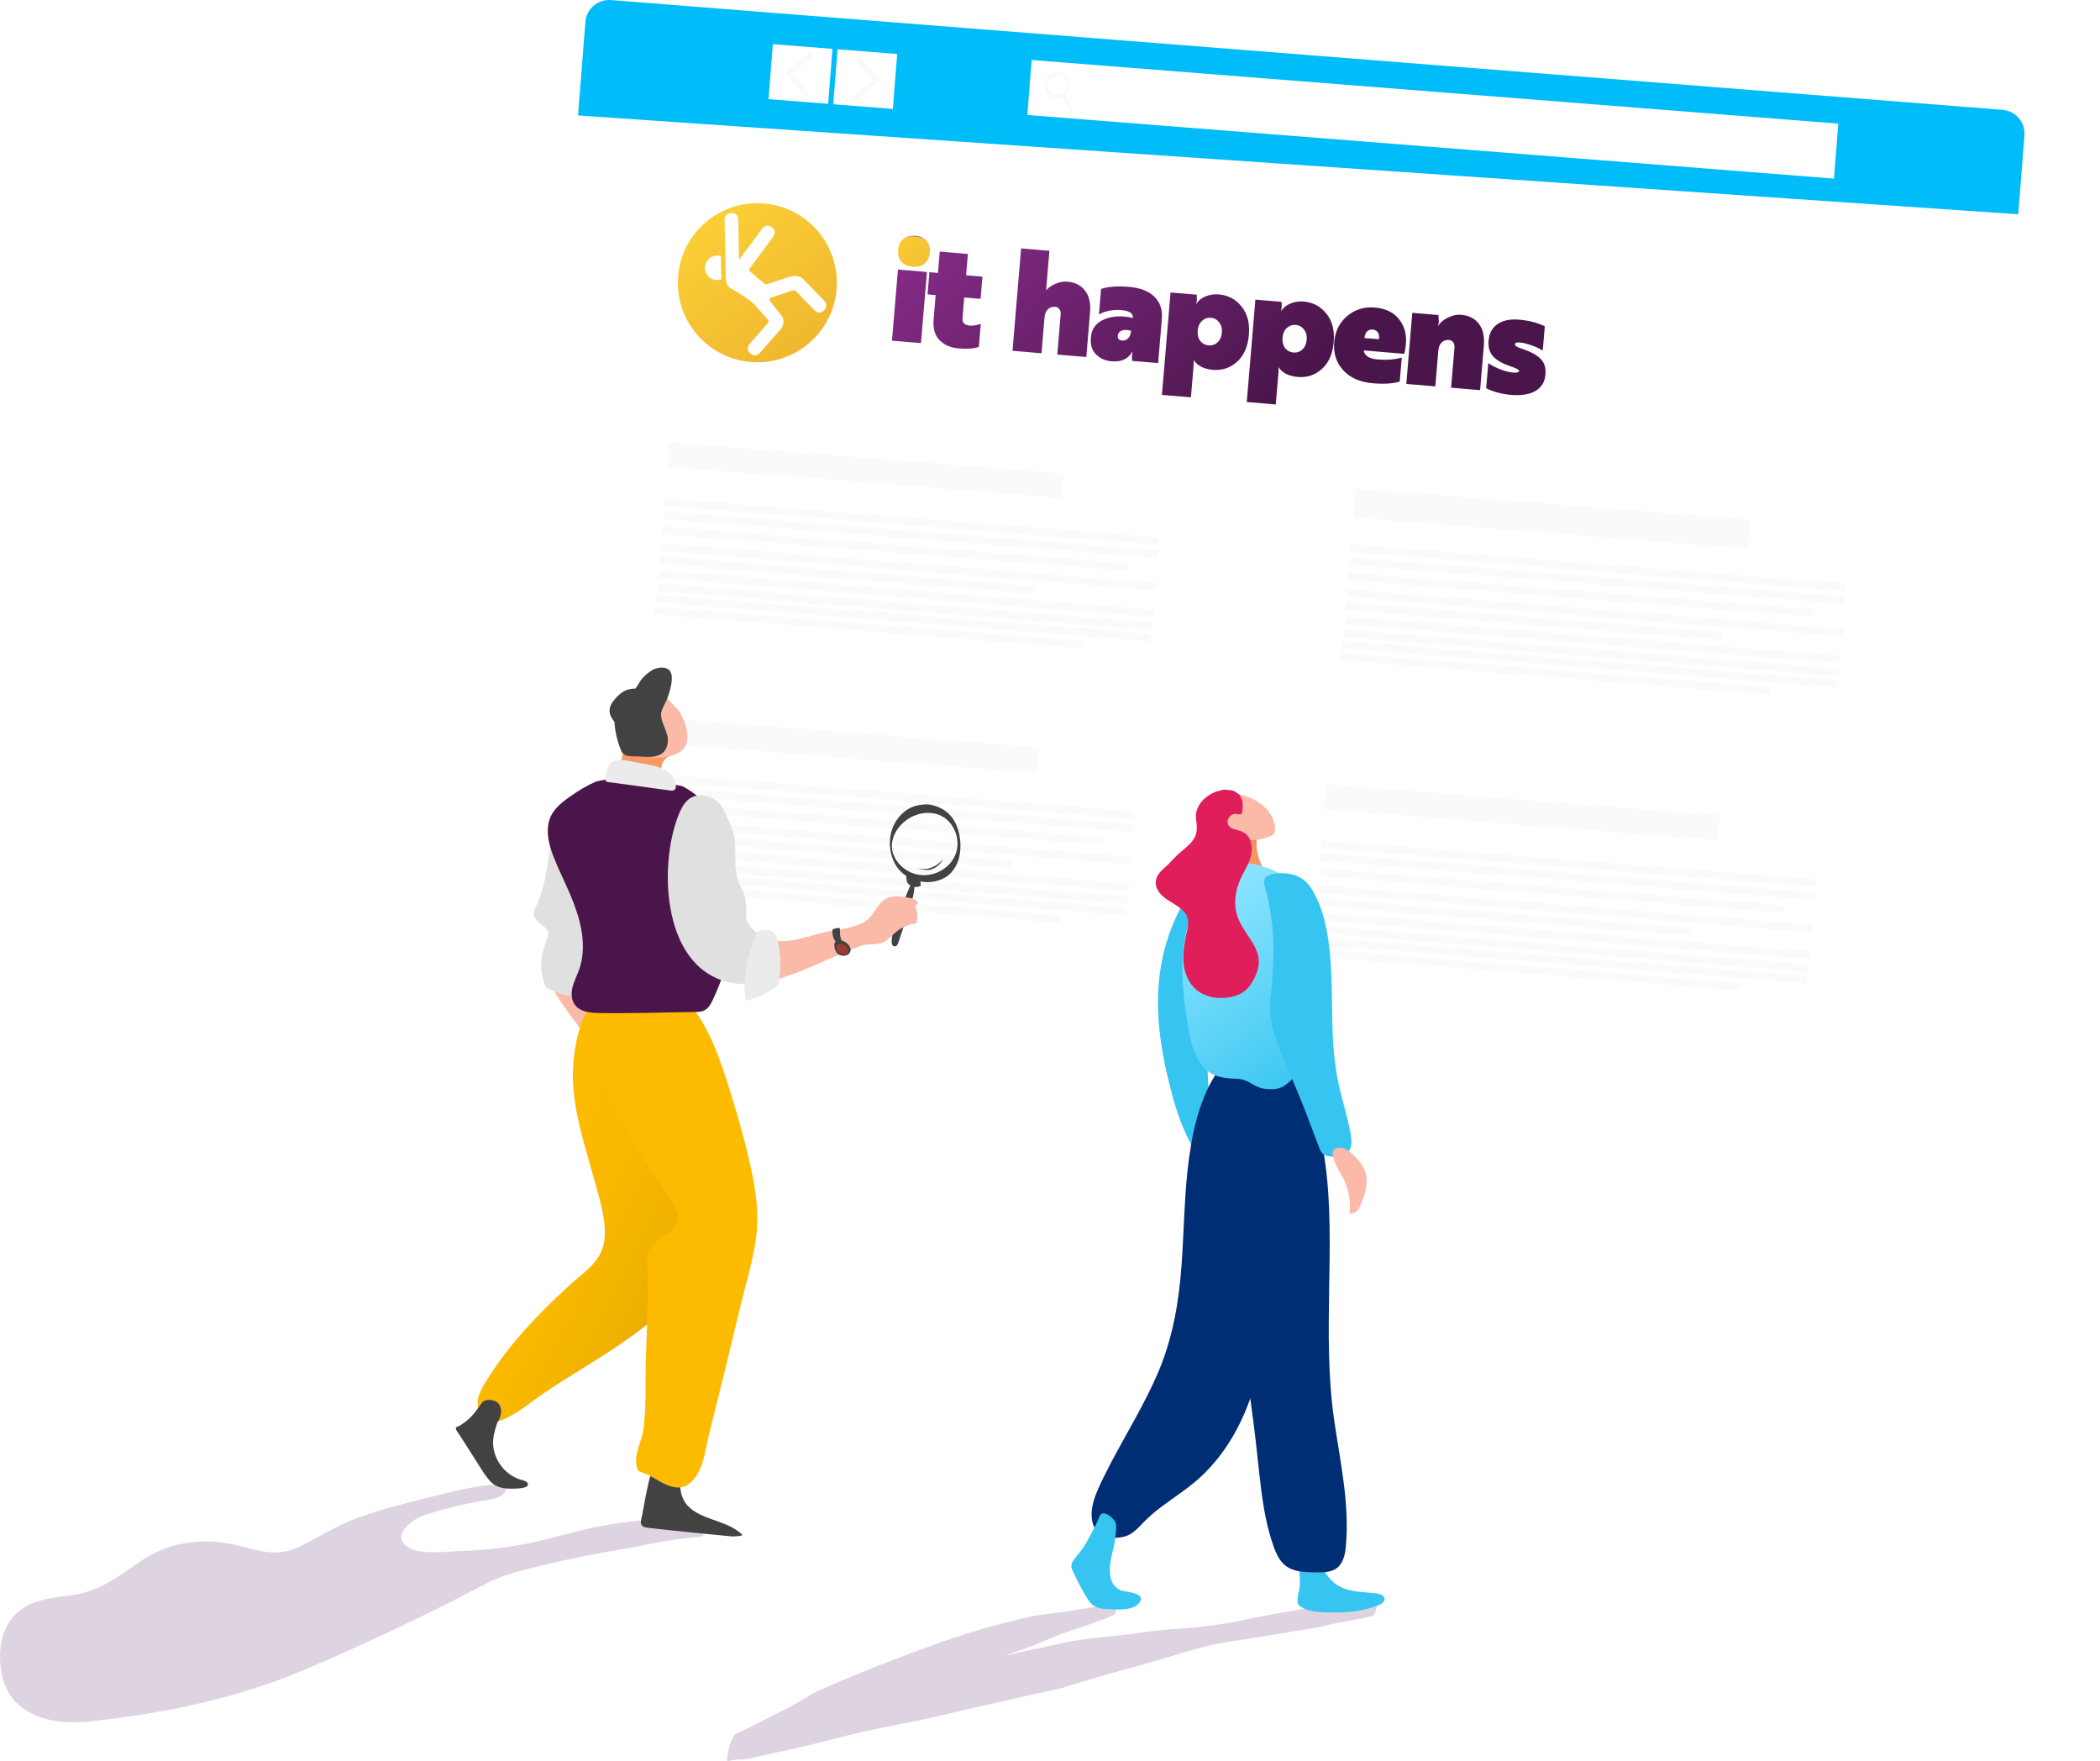 <svg width="774" height="649" viewBox="0 0 774 649" fill="none" xmlns="http://www.w3.org/2000/svg">
<path d="M746.154 49.923L743.863 78.962L213.043 42.538L215.761 8.09C215.944 5.769 217.042 3.615 218.813 2.104C220.584 0.592 222.882 -0.155 225.203 0.027L738.091 40.481C740.412 40.664 742.565 41.762 744.077 43.533C745.589 45.304 746.336 47.602 746.154 49.923Z" fill="#00BCF8"/>
<g filter="url(#filter0_d)">
<path d="M743.863 78.962L716.418 426.911C716.234 429.231 715.136 431.384 713.366 432.896C711.596 434.408 709.298 435.155 706.977 434.973L194.087 394.52C191.766 394.335 189.614 393.237 188.103 391.466C186.591 389.696 185.845 387.397 186.027 385.077L213.043 42.546L743.863 78.962Z" fill="white"/>
</g>
<path d="M306.83 18.007L284.858 16.274L283.26 36.535L305.232 38.268L306.83 18.007Z" fill="white"/>
<path d="M677.541 45.561L380.239 22.11L378.641 42.371L675.943 65.821L677.541 45.561Z" fill="white"/>
<path d="M297.072 35.788L289.421 26.827L298.382 19.176L299.694 20.712L292.269 27.05L298.608 34.476L297.072 35.788Z" fill="#FAFAFA"/>
<path d="M307.107 38.413L329.079 40.146L330.677 19.885L308.706 18.152L307.107 38.413Z" fill="white"/>
<path d="M315.554 37.246L324.515 29.595L316.864 20.634L315.328 21.946L321.667 29.369L314.244 35.71L315.554 37.246Z" fill="#FAFAFA"/>
<path d="M395.807 40.503L392.72 35.171C393.691 34.411 394.338 33.31 394.53 32.092C394.722 30.874 394.444 29.628 393.753 28.606C393.062 27.584 392.009 26.863 390.807 26.587C389.605 26.312 388.343 26.503 387.275 27.121C386.208 27.74 385.416 28.74 385.058 29.921C384.699 31.101 384.802 32.373 385.346 33.48C385.889 34.588 386.832 35.448 387.985 35.887C389.137 36.326 390.413 36.311 391.556 35.846L394.642 41.178L395.807 40.503ZM386.256 31.093C386.312 30.405 386.57 29.748 386.999 29.207C387.427 28.666 388.007 28.263 388.664 28.051C389.321 27.839 390.026 27.826 390.691 28.014C391.355 28.203 391.949 28.584 392.396 29.11C392.844 29.635 393.126 30.282 393.207 30.968C393.287 31.654 393.163 32.348 392.849 32.963C392.535 33.578 392.046 34.086 391.443 34.423C390.84 34.761 390.151 34.911 389.463 34.857C388.539 34.783 387.682 34.345 387.08 33.639C386.479 32.933 386.182 32.017 386.256 31.093Z" fill="#FAFAFA"/>
<path d="M391.917 174.462L246.598 163L245.888 171.992L391.208 183.454L391.917 174.462Z" fill="#FAFAFA"/>
<path d="M427.197 198.023L244.97 183.649L244.752 186.406L426.979 200.78L427.197 198.023Z" fill="#FAFAFA"/>
<path d="M426.822 202.806L244.595 188.433L244.377 191.189L426.604 205.563L426.822 202.806Z" fill="#FAFAFA"/>
<path d="M415.665 207.593L244.203 194.069L243.986 196.826L415.448 210.35L415.665 207.593Z" fill="#FAFAFA"/>
<path d="M426.321 214.79L243.528 200.166L243.307 202.932L426.1 217.555L426.321 214.79Z" fill="#FAFAFA"/>
<path d="M381.717 216.045L243.146 204.959L242.925 207.725L381.496 218.81L381.717 216.045Z" fill="#FAFAFA"/>
<path d="M425.311 224.64L243.084 210.266L242.867 213.023L425.093 227.396L425.311 224.64Z" fill="#FAFAFA"/>
<path d="M424.933 229.423L242.706 215.049L242.489 217.806L424.715 232.18L424.933 229.423Z" fill="#FAFAFA"/>
<path d="M424.176 233.607L241.949 219.233L241.732 221.99L423.959 236.364L424.176 233.607Z" fill="#FAFAFA"/>
<path d="M399.589 236.235L241.222 223.565L241 226.331L399.368 239L399.589 236.235Z" fill="#FAFAFA"/>
<path d="M644.917 191.462L499.598 180L498.751 190.732L644.071 202.194L644.917 191.462Z" fill="#FAFAFA"/>
<path d="M680.197 215.023L497.97 200.649L497.752 203.406L679.979 217.78L680.197 215.023Z" fill="#FAFAFA"/>
<path d="M679.822 219.806L497.595 205.433L497.377 208.189L679.604 222.563L679.822 219.806Z" fill="#FAFAFA"/>
<path d="M668.665 224.593L497.203 211.069L496.986 213.826L668.448 227.35L668.665 224.593Z" fill="#FAFAFA"/>
<path d="M679.321 231.79L496.528 217.166L496.307 219.932L679.1 234.555L679.321 231.79Z" fill="#FAFAFA"/>
<path d="M634.717 233.045L496.146 221.959L495.925 224.725L634.496 235.81L634.717 233.045Z" fill="#FAFAFA"/>
<path d="M678.311 241.64L496.084 227.266L495.867 230.023L678.093 244.396L678.311 241.64Z" fill="#FAFAFA"/>
<path d="M677.933 246.423L495.706 232.049L495.489 234.806L677.715 249.18L677.933 246.423Z" fill="#FAFAFA"/>
<path d="M677.176 250.607L494.949 236.233L494.732 238.99L676.959 253.364L677.176 250.607Z" fill="#FAFAFA"/>
<path d="M652.589 253.235L494.222 240.565L494 243.331L652.368 256L652.589 253.235Z" fill="#FAFAFA"/>
<path d="M382.917 275.462L237.598 264L236.854 273.426L382.174 284.888L382.917 275.462Z" fill="#FAFAFA"/>
<path d="M418.197 299.023L235.97 284.649L235.752 287.406L417.979 301.78L418.197 299.023Z" fill="#FAFAFA"/>
<path d="M417.822 303.806L235.595 289.433L235.377 292.189L417.604 306.563L417.822 303.806Z" fill="#FAFAFA"/>
<path d="M406.665 308.593L235.203 295.069L234.986 297.826L406.448 311.35L406.665 308.593Z" fill="#FAFAFA"/>
<path d="M417.321 315.79L234.528 301.166L234.307 303.932L417.1 318.555L417.321 315.79Z" fill="#FAFAFA"/>
<path d="M372.717 317.045L234.146 305.959L233.925 308.725L372.496 319.81L372.717 317.045Z" fill="#FAFAFA"/>
<path d="M416.311 325.64L234.084 311.266L233.867 314.023L416.093 328.396L416.311 325.64Z" fill="#FAFAFA"/>
<path d="M415.933 330.423L233.706 316.049L233.489 318.806L415.715 333.18L415.933 330.423Z" fill="#FAFAFA"/>
<path d="M415.176 334.607L232.949 320.233L232.732 322.99L414.959 337.364L415.176 334.607Z" fill="#FAFAFA"/>
<path d="M390.589 337.235L232.222 324.565L232 327.331L390.368 340L390.589 337.235Z" fill="#FAFAFA"/>
<path d="M633.917 300.462L488.598 289L487.871 298.208L633.191 309.671L633.917 300.462Z" fill="#FAFAFA"/>
<path d="M669.197 324.023L486.97 309.649L486.752 312.406L668.979 326.78L669.197 324.023Z" fill="#FAFAFA"/>
<path d="M668.822 328.806L486.595 314.433L486.377 317.189L668.604 331.563L668.822 328.806Z" fill="#FAFAFA"/>
<path d="M657.665 333.593L486.203 320.069L485.986 322.826L657.448 336.35L657.665 333.593Z" fill="#FAFAFA"/>
<path d="M668.321 340.79L485.528 326.166L485.307 328.932L668.1 343.555L668.321 340.79Z" fill="#FAFAFA"/>
<path d="M623.717 342.045L485.146 330.959L484.925 333.725L623.496 344.81L623.717 342.045Z" fill="#FAFAFA"/>
<path d="M667.311 350.64L485.084 336.266L484.867 339.023L667.093 353.396L667.311 350.64Z" fill="#FAFAFA"/>
<path d="M666.933 355.423L484.706 341.049L484.489 343.806L666.715 358.18L666.933 355.423Z" fill="#FAFAFA"/>
<path d="M666.176 359.607L483.949 345.233L483.732 347.99L665.959 362.364L666.176 359.607Z" fill="#FAFAFA"/>
<path d="M641.589 362.235L483.222 349.565L483 352.331L641.368 365L641.589 362.235Z" fill="#FAFAFA"/>
<path opacity="0.5" d="M260.415 559.24C254.148 559.563 247.86 559.478 241.585 559.875C235.416 560.246 229.273 560.961 223.184 562.017C212.396 563.912 202.036 567.528 191.24 569.382C184.035 570.621 176.752 571.35 169.445 571.562C164.138 571.716 154.307 573.197 149.76 569.692C144.266 565.459 152.379 559.639 156.173 558.407C163.49 556.03 170.972 554.196 178.558 552.917C182.09 552.322 187.15 551.626 186.727 547.023C177.426 546.708 166.72 549.65 157.651 551.875C149.099 553.973 140.44 556.216 132.144 559.195C124.435 561.962 117.724 566.337 110.396 569.927C100.36 574.842 92.6 569.972 82.564 568.486C72.337 566.97 61.477 568.909 52.798 574.655C43.539 580.781 37.285 586.377 25.865 587.9C21.182 588.527 16.405 588.988 12.013 590.739C5.632 593.284 1.474 598.823 0.395 605.553C-0.791 612.942 0.566 622.24 6.214 627.64C13.032 634.166 23.41 635.333 32.79 634.356C59.657 631.573 87.053 625.97 111.952 615.418C127.078 609.011 142.019 602.188 156.773 594.95C164.147 591.331 171.466 587.612 178.73 583.792C185.754 580.102 192.677 578.557 200.422 576.7C209.374 574.551 218.395 572.686 227.482 571.2C237.691 569.533 247.868 566.885 258.241 566.353C260.003 566.261 260.809 559.221 260.415 559.24Z" fill="#BFAAC5"/>
<path d="M339.155 326.524C339.48 326.398 339.279 325.345 339.245 325.101C339.21 324.858 339.115 323.808 338.755 323.763C337.903 323.66 337.071 323.436 336.282 323.099C335.56 322.786 334.896 322.384 334.187 322.064C333.949 321.956 334.044 323.57 334.046 323.599C334.075 323.863 334.107 324.141 334.163 324.424C334.128 324.358 334.142 324.424 334.202 324.601C334.263 324.904 334.391 325.19 334.575 325.437C334.736 325.66 334.931 325.855 335.155 326.014C335.542 326.295 335.966 326.523 336.414 326.691C337.316 327.009 338.29 326.855 339.155 326.524Z" fill="#424242"/>
<path d="M330.105 348.667C330.697 348.513 330.962 347.757 331.137 347.251C332.486 343.344 333.708 339.397 334.938 335.45C336.036 331.926 337.721 327.974 336.734 324.234C336.8 324.498 335.737 325.924 335.584 326.236C335.192 327.03 334.856 327.845 334.525 328.665C333.07 332.368 331.457 335.99 330.219 339.775C329.859 340.873 326.933 349.481 330.105 348.667Z" fill="#424242"/>
<path d="M345.485 324.556C353.77 322.271 355.273 312.887 353.112 305.721C352.384 303.316 351.138 301.044 349.165 299.446C348.99 299.303 348.807 299.16 348.617 299.023C348.514 298.93 348.405 298.843 348.297 298.758C347.807 298.39 347.28 298.072 346.725 297.811C345.776 297.324 344.774 296.948 343.739 296.689C341.744 296.195 339.456 296.409 337.496 296.954C333.528 298.07 330.385 301.361 328.946 305.155C328.183 307.255 327.862 309.491 328.002 311.721C328.142 313.951 328.741 316.129 329.76 318.117C332.747 323.866 339.776 326.133 345.485 324.556ZM340.641 322.495C338.508 322.515 336.408 321.967 334.557 320.908C333.975 320.577 333.42 320.2 332.898 319.781C330.618 317.953 328.946 315.263 328.734 312.35C328.488 308.996 330.194 305.713 332.636 303.401C335.768 300.435 340.281 298.888 344.54 299.798C348.8 300.708 351.895 304.403 352.702 308.631C354.204 316.461 347.649 322.445 340.641 322.495Z" fill="#424242"/>
<path d="M343.376 320.34C345.103 319.751 346.536 318.519 347.376 316.901C347.38 316.857 347.371 316.812 347.35 316.774C345.186 319.509 341.144 321.123 337.792 319.773C338.656 320.168 339.579 320.418 340.525 320.514C341.437 320.612 342.498 320.623 343.376 320.34Z" fill="#424242"/>
<path d="M237.451 396.7C236.83 394.157 235.089 391.888 234.068 389.523C232.327 385.494 230.393 381.586 228.608 377.586C226.92 373.789 225.133 370.059 223.246 366.396C222.716 365.37 222.187 364.338 221.658 363.285C216.008 366.724 208.28 365.957 202.802 362.034C203.651 364.203 204.74 366.27 206.048 368.198C211.447 376.333 217.576 383.822 223.272 391.665C225.968 395.369 228.536 400.271 232.719 401.797C232.917 401.871 233.124 401.935 233.33 401.993C234.388 402.287 235.608 402.16 236.467 401.356C237.597 400.3 237.843 398.329 237.451 396.7Z" fill="#FBB9A7"/>
<path d="M269.726 566.16C259.715 565.212 249.713 564.234 239.721 563.086C238.475 562.943 236.6 562.956 236.251 561.456C236.036 560.53 236.515 559.213 236.679 558.329C236.899 557.16 237.113 555.998 237.333 554.829C237.795 552.369 238.221 549.89 238.795 547.451C239.06 546.282 239.325 545.107 239.668 543.954C239.877 543.29 240.142 542.646 240.462 542.028C240.462 541.525 240.462 541.028 240.462 540.528C240.438 539.494 245.242 539.909 245.853 540.057C249.61 540.962 250.417 544.128 250.668 547.615C250.956 551.583 252.306 554.446 255.647 556.702C261.202 560.453 268.609 560.721 273.551 565.538C274.048 566.04 270.144 566.199 269.726 566.16Z" fill="#424242"/>
<path d="M260.038 459.031C258.827 465.843 254.893 471.639 250.425 476.755C240.97 487.601 228.785 495.464 216.685 503.021C210.601 506.82 204.479 510.566 198.598 514.661C194.146 517.767 177.377 532.2 176.057 517.746C175.774 514.59 177.514 511.661 179.102 509.069C182.642 503.378 186.613 497.966 190.98 492.882C196.85 486.003 203.305 479.628 209.982 473.528C215.458 468.525 222.029 464.726 222.793 456.647C223.537 448.78 220.463 439.981 218.384 432.463C215.148 420.765 211.241 408.998 211.172 396.75C211.138 390.078 212.124 382.922 214.542 376.52C217.717 368.118 224.381 359.873 234.412 364.38C244.359 368.846 248.065 382.48 250.078 392.157C253.102 406.678 256.34 421.225 258.7 435.913C259.917 443.489 261.406 451.383 260.038 459.031Z" fill="url(#paint0_linear)"/>
<path d="M188.918 548.565C185.881 548.642 182.881 548.226 180.736 545.888C178.308 543.242 176.503 539.803 174.533 536.83C173.644 535.491 172.792 534.129 171.935 532.769C171.141 531.528 170.347 530.301 169.554 529.081C169.141 528.457 168.726 527.835 168.308 527.211C168.022 526.785 167.779 526.179 168.342 525.849C168.588 525.701 168.871 525.624 169.136 525.494C169.4 525.365 169.689 525.195 169.956 525.026C171.337 524.142 172.613 523.105 173.76 521.934C175.112 520.545 176.125 518.936 177.276 517.415C178.157 515.677 180.366 515.648 182.011 516.135C185.487 517.161 185.186 521.637 183.286 524.211C182.313 527.409 181.318 530.192 181.911 533.695C182.344 536.284 183.461 538.71 185.148 540.722C186.835 542.733 189.029 544.256 191.503 545.134C192.352 545.43 194.058 545.631 194.487 546.613C195.37 548.631 189.876 548.528 188.918 548.565Z" fill="#424242"/>
<path d="M278.778 455.06C277.85 463.308 275.374 471.385 273.366 479.416C271.323 487.604 269.429 495.818 267.421 504.019C265.414 512.219 263.318 520.386 261.3 528.581C259.763 534.803 259.419 542.501 253.932 546.776C250.893 549.157 247.253 548.02 244.144 546.419C242.483 545.56 240.906 544.544 239.266 543.642C238.502 543.224 235.354 542.356 235.068 541.65C232.968 536.504 236.623 531.314 237.227 526.261C238.272 517.516 237.772 508.778 238.073 500.003C238.451 488.99 238.981 477.969 238.602 466.935C238.449 462.531 238.264 460.642 241.679 457.729C244.274 455.515 247.829 454.026 249.279 450.724C250.337 448.325 249.38 445.981 248.245 443.804C244.221 436.09 238.457 429.563 233.96 422.175C225.875 408.948 220.889 392.678 222.711 377.078C220.727 372.454 222.939 366.655 227.589 364.274C238.436 358.719 250.269 364.01 256.766 373.375C263.498 383.086 267.395 396.451 270.786 407.673C273.072 415.246 275.149 422.934 276.831 430.666C278.561 438.658 279.699 446.901 278.778 455.06Z" fill="#FDBB00"/>
<path d="M224.753 365.177C223.237 362.502 222.01 359.693 222.108 356.524C222.269 351.881 223.695 347.146 224.367 342.545C225.073 337.713 225.618 332.863 226.005 327.995C226.735 318.649 227.465 308.684 225.793 299.393C224.785 293.785 218.735 291.692 213.672 293.261C208.796 294.772 205.735 299.515 204.471 304.229C201.807 314.197 202.04 324.654 197.495 334.154C196.619 335.979 196.27 337.395 197.654 339C199.505 341.146 203.132 342.135 201.77 345.614C200.103 349.892 198.995 353.865 199.691 358.516C199.972 360.365 200.506 362.166 201.278 363.87C208.106 367.994 217.716 368.804 224.753 365.177Z" fill="#E0E0E0"/>
<path d="M270.289 334.302C269.985 320.591 268.747 303.824 257.776 294.036C255.868 292.327 253.752 290.866 251.478 289.687C241.002 287.674 230.224 285.534 219.767 287.949C216.452 289.383 213.198 291.325 209.915 293.658C206.508 296.084 203.212 298.745 202.244 303.025C201.276 307.306 202.495 311.755 204.024 315.7C205.767 320.197 207.966 324.533 209.878 328.964C213.508 337.368 216.463 346.952 213.847 356.09C212.696 360.084 209.722 364.134 211.008 368.46C212.331 372.925 217.378 373.248 221.325 373.306C233.148 373.475 245.015 373.042 256.843 372.904C259.988 372.87 261.308 371.433 262.628 368.634C264.553 364.603 266.157 360.426 267.424 356.143C269.507 349.055 270.473 341.687 270.289 334.302Z" fill="#4A154B"/>
<path d="M282.622 345.722C278.675 344.191 274.786 340.961 275.006 336.831C275.159 334.487 274.948 332.133 274.381 329.852C273.821 327.736 272.418 326.011 271.826 323.89C271.157 321.488 271.016 319.128 271.032 316.639C271.032 313.774 270.934 310.922 270.736 308.073C270.609 307.702 270.471 307.335 270.35 306.962C269.125 303.589 267.763 300.028 265.829 296.996C263.472 293.293 257.099 291.687 253.66 294.663C251.882 296.187 250.85 298.388 249.993 300.568C242.613 319.374 244.036 357.865 270.167 362.261C273.974 362.904 277.913 362.682 281.876 361.931C283.662 356.748 282.381 351.241 282.622 345.722Z" fill="#E0E0E0"/>
<path d="M321.142 344.484C320.417 343.341 319.099 342.916 317.83 342.659C310.108 341.088 302.179 344.127 294.814 345.942C291.873 346.669 288.748 347.037 285.735 346.574C284.67 346.401 283.626 346.116 282.622 345.722C282.381 351.241 283.661 356.748 281.854 361.931C291.727 360.058 301.753 354.865 310.25 351.349C313.531 349.995 316.824 348.667 320.089 347.28C321.483 346.693 322.07 345.95 321.142 344.484Z" fill="#FBB9A7"/>
<path d="M247.578 272.328C246.192 269.529 244.589 267.019 241.711 265.585C239.452 264.458 236.904 264.109 234.402 264.262C233.555 264.315 231.828 264.209 231.373 265.132C231.026 265.844 231.108 266.812 231.05 267.587C230.976 268.889 230.835 270.193 230.695 271.489C230.423 274.172 229.902 276.823 229.14 279.41C228.769 280.648 228.328 281.865 227.817 283.052C227.561 283.65 227.286 284.24 226.992 284.822C226.902 284.999 226.021 286.409 226.084 286.494C226.105 286.523 226.121 286.552 226.14 286.579C228.047 287.827 231.01 288.002 233.203 288.367C236.113 288.854 239.023 289.161 241.975 289.372C242.015 289.372 245.414 289.264 245.187 288.859C243.668 286.214 242.883 282.679 244.877 280.092C245.806 278.888 247.351 278.222 248.166 276.941C249.126 275.442 248.298 273.762 247.578 272.328Z" fill="url(#paint1_linear)"/>
<path d="M337.101 333.662C337.398 333.575 338.043 336.392 338.078 336.678C338.183 337.543 338.038 338.357 337.982 339.212C337.984 339.534 337.892 339.849 337.718 340.119C337.374 340.58 336.355 340.453 335.826 340.561C335.093 340.72 334.378 340.955 333.694 341.265C332.308 341.922 331.018 342.764 329.858 343.767C327.758 345.519 326.327 347.548 323.433 347.839C321.216 348.061 319.184 347.902 316.991 348.561C314.692 349.249 311.965 349.857 309.661 348.825C307.589 347.894 307.497 345.122 306.856 343.241C306.888 343.328 313.774 341.601 314.414 341.408C316.909 340.659 319.425 339.672 321.028 337.529C323.409 334.791 324.467 331.207 328.451 330.511C330.036 330.272 331.648 330.285 333.229 330.551C334.551 330.741 336.424 330.86 337.543 331.678C338.771 332.569 338.12 333.358 337.101 333.662Z" fill="#FBB9A7"/>
<path d="M309.637 344.648C309.547 343.831 309.597 343.024 309.56 342.209C309.536 341.717 308.356 342.048 308.118 342.103C307.364 342.281 306.795 342.307 306.795 343.132C306.768 344.134 306.968 345.129 307.38 346.042C307.582 346.494 307.89 346.89 308.277 347.198C308.679 347.487 309.74 347.463 309.994 346.981C310.274 346.455 309.697 345.214 309.637 344.648Z" fill="#424242"/>
<path d="M311.399 347.077C310.746 346.677 310.001 346.452 309.235 346.423C306.524 346.423 307.463 350.524 308.891 351.598C309.91 352.365 312.05 352.452 312.928 351.426C314.293 349.828 313.037 348.018 311.399 347.077Z" fill="#424242"/>
<path d="M312.597 350.383C312.502 349.293 311.748 348.217 310.663 347.928C309.785 347.696 308.399 347.825 308.311 348.95C308.224 350.074 309.007 351.066 310.004 351.516C310.558 351.734 311.163 351.79 311.748 351.674C312.43 351.563 312.655 351.053 312.597 350.383Z" fill="#A03A31"/>
<path d="M249.004 290.518C248.955 290.659 248.879 290.789 248.781 290.901C248.326 291.43 247.517 291.37 246.834 291.277L232.61 289.319C231.097 289.11 229.536 288.904 228.004 288.698C227.211 288.587 226.399 288.478 225.597 288.364C224.959 288.274 224.044 288.301 223.481 287.983C223.378 287.904 223.297 287.8 223.247 287.68C223.196 287.56 223.178 287.43 223.192 287.301C223.107 285.586 223.486 283.88 224.288 282.362C224.62 281.639 225.177 281.043 225.875 280.661C226.638 280.268 227.48 280.051 228.338 280.026C229.539 279.97 230.734 280.195 231.914 280.418L238.303 281.629C240.718 282.087 243.186 282.566 245.3 283.817C247.414 285.068 249.139 287.272 249.123 289.729C249.128 289.997 249.087 290.264 249.004 290.518Z" fill="#EBEBEB"/>
<path d="M250.546 262.543C249.655 261.106 248.393 259.984 247.239 258.765C246.837 258.339 246.47 257.918 246.107 257.511C245.742 256.789 245.314 256.048 244.747 255.622C244.327 255.329 243.848 255.13 243.343 255.04C243.076 254.882 242.8 254.742 242.515 254.619C242.078 254.432 240.623 254.281 240.25 254.68C240.152 254.783 240.068 254.879 239.999 254.966L239.488 255.006C233.893 255.445 231.206 261.778 231.251 266.791C231.262 269.975 232.148 273.095 233.811 275.809C234.494 276.889 235.094 277.984 236.309 278.481C237.692 279.047 239.367 279.076 240.84 279.145C245.882 279.378 253.274 278.24 253.377 271.775C253.422 268.73 252.144 265.111 250.546 262.543Z" fill="#FBB9A7"/>
<path d="M243.677 262.99C243.47 266.164 245.952 269.103 246.147 272.304C246.28 274.484 245.465 276.918 243.452 278.005C241.071 279.285 237.952 278.881 235.373 278.743C233.306 278.629 230.013 279.111 229.024 276.828C227.71 273.708 226.872 270.408 226.537 267.04C226.505 266.698 226.484 266.362 226.476 266.027C225.919 265.33 225.443 264.572 225.058 263.767C224.167 261.818 224.854 259.839 226.116 258.233C227.439 256.545 229.275 254.749 231.375 254.117C232.237 253.878 233.127 253.76 234.021 253.768H234.105C235 252.871 235.634 251.315 236.394 250.403C237.517 249.04 238.858 247.872 240.362 246.945C241.909 246.003 244.885 245.487 246.446 246.749C248.391 248.337 247.441 252.305 246.941 254.284C246.526 255.916 245.945 257.501 245.206 259.014C244.594 260.281 243.772 261.537 243.677 262.99Z" fill="#424242"/>
<path d="M287.302 350.423C287.037 348.307 286.709 344.548 284.656 343.302C283.426 342.553 280.72 342.421 279.471 343.212C278.593 343.767 278.307 344.958 277.982 345.857C277.428 347.402 276.927 348.964 276.477 350.542C274.855 356.217 273.54 362.915 275.025 368.811C279.351 367.718 283.398 365.721 286.897 362.952C287.059 361.986 287.183 361.026 287.305 360.129C287.725 356.907 287.724 353.645 287.302 350.423Z" fill="#EBEBEB"/>
<path opacity="0.5" d="M507.65 589.344C503.651 589.682 499.684 590.205 495.707 590.735C491.91 591.241 488.135 591.501 484.367 592.161C476.495 593.537 468.586 594.831 460.76 596.451C456.933 597.242 453.167 598.051 449.294 598.588C445.565 599.105 441.88 599.611 438.118 599.881C434.243 600.162 430.377 600.468 426.511 600.847C422.773 601.215 419.081 601.894 415.352 602.308C407.748 603.152 400.044 603.706 392.56 605.28C385.076 606.855 377.601 608.388 370.167 610.134C372.639 609.262 375.11 608.405 377.581 607.563C383.114 605.673 388.354 603.019 393.908 601.168C399.577 599.279 405.16 597.46 410.635 595.077C411.17 594.844 411.957 591.616 411.586 591.614C406.946 591.588 402.545 592.242 397.981 593.04C393.384 593.843 388.781 594.377 384.149 594.964C379.518 595.55 374.947 596.893 370.427 598.006C365.802 599.144 361.255 600.428 356.711 601.861C347.301 604.822 338.036 608.259 328.835 611.816C319.712 615.342 310.605 618.996 301.695 623.035C298.917 624.293 296.309 626.022 293.67 627.547C291.174 628.992 288.67 630.312 286.073 631.57C281.025 634.019 276.088 636.751 270.985 639.078C270.425 639.333 269.851 640.748 269.653 641.184C269.209 642.207 268.844 643.261 268.563 644.34C268.462 644.697 267.564 649.163 268.266 648.995C270.004 648.546 271.792 648.326 273.587 648.341C275.475 648.367 277.473 647.672 279.32 647.266C283.089 646.435 286.862 645.616 290.637 644.811C298.248 643.186 305.756 641.18 313.316 639.285C320.769 637.414 328.362 636.036 335.901 634.529C343.655 632.976 351.34 631.018 359.057 629.296C366.641 627.601 374.206 625.831 381.786 624.125C385.667 623.253 389.723 622.638 393.5 621.382C397.458 620.074 401.477 618.983 405.472 617.775C413.307 615.422 421.26 613.508 429.086 611.118C436.912 608.728 444.906 606.159 453.047 604.96C461.675 603.686 470.274 602.177 478.876 600.795C481.085 600.439 483.305 600.14 485.508 599.739C487.789 599.334 490.015 598.629 492.298 598.198C496.801 597.347 501.306 596.531 505.781 595.537C507.212 595.221 508.001 589.316 507.65 589.344Z" fill="#BFAAC5"/>
<path d="M466.076 321.873C465.993 322.938 464.97 323.297 464.405 323.529C460.982 324.922 456.786 323.389 454.776 318.877C452.99 314.869 452.421 306.572 456.472 305.22C458.114 304.67 460.192 304.745 461.723 305.874C463.3 307.032 463.117 309.217 463.138 311.476C463.158 313.816 463.917 316.069 464.678 318.136C465.023 319.069 466.163 320.722 466.076 321.873Z" fill="url(#paint2_linear)"/>
<path d="M510.155 589.891C509.629 591.001 508.192 591.477 507.133 591.854C502.457 593.55 497.446 594.2 492.492 594.183C488.479 594.17 482.173 594.429 478.902 591.675C477.352 590.367 478.841 586.62 478.994 584.989C479.236 582.423 478.981 579.856 478.802 577.292C478.66 575.281 477.587 572.669 478.584 570.75C480.184 567.657 483.346 570.152 484.471 572.294C486.351 575.881 487.912 579.424 490.782 582.392C494.472 586.204 499.701 586.487 504.644 586.899C505.986 587.011 507.44 587.032 508.72 587.493C509.754 587.872 510.713 588.705 510.155 589.891Z" fill="#36C5F0"/>
<path d="M454.301 326.35C454.488 333.823 451.52 341.27 449.75 348.427C447.314 358.264 446.043 368.053 445.456 378.125C444.976 385.877 444.819 393.826 445.487 401.574C445.811 405.35 446.265 409.114 446.688 412.878C447.092 416.494 447.327 420.177 445.916 423.613C445.524 424.562 440.683 424.409 440.201 423.613C436.092 417.019 433.659 409.635 431.696 402.16C427.854 387.495 425.396 372.538 427.677 357.396C428.676 350.607 430.648 343.998 433.53 337.77C435.246 334.052 437.463 330.585 440.118 327.467C442.591 324.601 446.128 319.907 450.498 321.006C453.452 321.754 454.24 323.919 454.301 326.35Z" fill="#36C5F0"/>
<path d="M468.274 474.847C466.612 499.473 461.549 526.347 442.76 544.024C438.181 548.33 432.836 551.634 427.843 555.415C425.4 557.239 423.11 559.26 420.998 561.458C419.201 563.351 417.321 565.35 414.748 566.131C411.946 566.975 407.807 567.062 405.328 565.259C403.291 563.776 402.438 561.059 402.344 558.647C402.209 555.287 403.295 552.024 404.61 548.98C405.951 545.868 407.493 542.835 409.056 539.822C415.018 528.378 421.905 517.394 426.953 505.492C432.267 492.96 434.504 479.708 435.492 466.195C436.456 452.893 436.46 439.519 438.31 426.289C439.976 414.378 442.954 402.215 450.412 392.57C450.429 392.54 450.45 392.514 450.475 392.491C450.785 392.094 451.097 391.702 451.42 391.314C451.742 390.926 454.036 391.235 453.964 391.388C453.947 391.423 453.934 391.46 453.916 391.492C456.751 391.087 459.911 391.39 462.148 392.722C464.678 394.227 465.419 397.256 465.932 399.949C466.64 403.584 467.227 407.243 467.718 410.913C468.656 417.903 469.218 424.939 469.401 431.989C469.783 446.279 469.231 460.608 468.274 474.847Z" fill="#002E74"/>
<path d="M496.057 569.685C495.839 572.206 495.351 574.932 493.674 576.932C491.565 579.448 487.893 579.466 484.879 579.42C481.626 579.372 478.054 579.328 475.099 577.791C472.199 576.28 470.681 573.294 469.597 570.342C466.981 563.246 465.694 555.732 464.758 548.248C463.795 540.543 463.095 532.811 462.122 525.111C460.118 509.269 457.615 493.492 455.554 477.658C453.506 461.934 451.936 446.131 451.784 430.26C451.714 423.11 451.941 415.957 452.536 408.831C452.111 404.23 452.582 399.423 454.671 395.383C454.693 395.306 454.708 395.226 454.73 395.145C455.066 393.837 455.264 393.132 456.256 392.908C457.961 390.832 460.275 389.517 462.968 388.926C466.514 388.147 471.18 388.025 474.458 389.831C477.155 391.32 478.575 394.312 479.796 396.999C481.296 400.325 482.607 403.734 483.721 407.208C485.967 414.186 487.468 421.369 488.453 428.618C490.521 443.797 490.137 459.273 489.895 474.553C489.644 490.69 489.402 506.877 491.678 522.902C493.892 538.332 497.483 554.009 496.057 569.685Z" fill="#002E74"/>
<path d="M420.195 590.184C418.507 593.204 413.653 593.145 410.685 593.042C407.366 592.927 403.548 593.14 401.498 590.122C399.065 586.535 396.886 582.303 395.159 578.327C394.549 576.919 394.998 575.78 395.877 574.607C396.84 573.318 397.944 572.158 398.86 570.824C399.874 569.343 400.801 567.803 401.636 566.214C402.866 563.878 404.148 561.589 405.103 559.12C405.28 558.667 405.471 558.176 405.881 557.914C407.438 556.918 409.807 559.105 410.65 560.219C411.817 561.774 411.32 563.588 411.18 565.387C410.997 567.491 410.639 569.576 410.11 571.62C408.956 576.26 407.571 583.578 413.034 586.012C414.678 586.732 422.125 586.725 420.195 590.184Z" fill="#36C5F0"/>
<path d="M469.537 307.18C468.963 307.963 467.642 308.319 466.782 308.639C465.718 309.037 464.61 309.305 463.481 309.437C461.05 309.719 458.352 309.627 456.141 308.476C452.687 306.681 449.882 302.987 447.95 299.69C446.873 297.849 446.424 295.357 447.732 293.68C448.605 292.563 450.094 292.071 451.514 292.064C457.942 292.04 465.973 295.065 468.854 301.133C469.547 302.597 470.625 305.697 469.537 307.18Z" fill="#FBB9A7"/>
<path d="M486.209 376.93C485.61 379.826 484.881 382.936 483.198 385.422L483.152 385.491C482.549 387.496 481.742 389.433 480.743 391.272C478.981 394.524 476.525 397.928 473.451 400.058C471.453 401.445 468.697 401.519 466.359 401.249C464.427 401.031 462.87 400.285 461.226 399.269C459.462 398.178 457.935 397.624 455.855 397.524C453.62 397.426 451.361 397.334 449.197 396.713C440.638 394.251 438.881 384.521 437.684 376.967C436.19 367.534 435.041 357.828 436.319 348.303C436.87 344.186 437.723 339.925 439.286 336.056C440.813 330.507 444.199 325.519 448.742 321.81C452.471 318.757 457.211 317.713 461.948 318.321C463.084 318.441 464.185 318.785 465.188 319.333C466.666 319.609 468.103 320.075 469.462 320.718C475.526 323.642 478.254 329.484 480.28 335.587C482.526 342.365 484.746 349.326 485.963 356.382C487.141 363.197 487.622 370.12 486.209 376.93Z" fill="url(#paint3_linear)"/>
<path d="M495.552 425.486C493.714 426.38 491.191 426.359 489.228 425.957C487.418 425.582 486.829 424.453 486.201 422.85C484.616 418.816 483.118 414.742 481.585 410.691C478.445 402.389 474.718 394.312 471.436 386.065C469.925 382.268 468.734 378.319 468.3 374.244C467.827 369.843 468.551 365.379 468.913 360.996C469.626 352.385 469.596 343.693 468.095 335.164C467.688 332.838 467.194 330.536 466.613 328.258C466.176 326.562 465.119 324.348 466.863 323.04C467.53 322.577 468.281 322.251 469.075 322.081C470.649 321.703 472.306 321.727 473.911 321.841C478.041 322.129 481.245 324.021 483.421 327.552C488.02 335.005 489.607 344.275 490.294 352.865C490.959 361.227 490.914 369.688 491.106 378.075C491.302 386.737 492.174 395.302 494.376 403.682C495.489 407.9 496.662 412.091 497.543 416.369C498.184 419.464 499.041 423.788 495.552 425.486Z" fill="#36C5F0"/>
<path d="M502.475 441.3C501.677 443.392 500.948 446.826 498.24 447.188C497.882 447.234 497.573 447.291 497.422 446.998C497.272 446.706 497.523 445.69 497.531 445.328C497.613 442.115 497.044 438.918 495.859 435.93C494.659 432.907 492.479 430.323 491.611 427.168C491.208 425.705 490.599 423.79 492.457 423.149C493.348 422.883 494.297 422.872 495.194 423.118C496.746 423.541 497.972 424.88 499.119 425.953C500.36 427.081 501.429 428.385 502.29 429.824C504.413 433.431 503.918 437.524 502.475 441.3Z" fill="#FBB9A7"/>
<path d="M460.976 362.773C459.519 365.002 457.308 366.454 454.754 367.135C449.154 368.661 442.325 367.484 438.871 362.459C434.762 356.474 436.127 349.36 437.562 342.751C437.95 340.963 438.164 339.085 437.344 337.384C436.729 336.113 435.643 335.134 434.529 334.305C432.13 332.528 429.256 331.379 427.363 328.989C425.527 326.673 425.505 323.986 427.328 321.658C428.242 320.491 429.468 319.654 430.488 318.605C431.561 317.493 432.621 316.343 433.72 315.266C435.846 313.177 438.696 311.457 440.196 308.811C441.053 307.302 441.232 305.486 441.069 303.779C440.907 302.174 440.543 300.824 440.938 299.199C441.729 295.946 444.028 293.769 446.913 292.271C447.872 291.783 448.902 291.451 449.966 291.288L449.979 291.273C450.386 290.891 451.662 291.007 452.159 291.054C452.43 291.078 452.711 291.109 452.988 291.15C453.88 291.188 454.842 291.331 455.465 291.896C456.156 292.241 456.743 292.763 457.166 293.41C458.283 295.154 458.132 297.876 457.748 299.816C457.672 300.204 456.198 300.034 455.936 299.973C453.773 299.483 451.708 301.897 452.665 303.916C453.411 305.488 455.64 305.717 457.112 306.203C460.202 307.226 461.394 309.867 461.373 312.996C461.344 316.947 458.843 320.33 457.273 323.786C455.746 327.113 454.907 331.036 455.389 334.689C455.871 338.342 457.692 341.416 459.728 344.419C461.54 347.09 463.455 349.899 463.898 353.174C464.343 356.55 462.781 360.011 460.976 362.773Z" fill="#E01E5A"/>
<path d="M332.453 95.973C331.557 94.912 331.18 93.543 331.321 91.867C331.462 90.19 332.061 88.921 333.118 88.06C334.214 87.167 335.635 86.794 337.382 86.941C339.129 87.088 340.45 87.691 341.346 88.752C342.28 89.78 342.676 91.133 342.535 92.81C342.394 94.487 341.776 95.772 340.68 96.665C339.623 97.526 338.221 97.883 336.474 97.736C334.727 97.589 333.387 97.001 332.453 95.973ZM339.443 126.431L328.753 125.532L330.957 99.33L341.647 100.229L339.443 126.431ZM341.869 108.481L342.557 100.306L345.701 100.57L346.362 92.71L356.738 93.582L356.077 101.443L362.104 101.95L361.416 110.125L355.39 109.618L354.751 117.217C354.609 118.894 355.5 119.813 357.421 119.975C358.679 120.08 360.034 119.86 361.488 119.314L360.769 127.856C358.923 128.474 356.428 128.652 353.283 128.387C350.384 128.143 348.058 127.138 346.307 125.373C344.555 123.607 343.821 121.047 344.103 117.693L344.856 108.732L341.869 108.481ZM401.753 115.206L400.378 131.557L389.687 130.657L390.93 115.879C390.998 115.076 390.841 114.429 390.46 113.94C390.117 113.419 389.613 113.13 388.95 113.074C387.832 112.98 386.909 113.289 386.18 114.002C385.487 114.718 385.087 115.705 384.981 116.962L383.87 130.168L373.18 129.269L376.354 91.538L386.782 92.415L385.557 106.983C386.451 105.968 387.628 105.152 389.087 104.536C390.546 103.92 391.992 103.672 393.425 103.793C396.22 104.028 398.379 105.124 399.903 107.082C401.43 109.005 402.047 111.713 401.753 115.206ZM405.037 115.852L405.826 106.472C408.433 105.6 411.815 105.339 415.972 105.689C420.234 106.048 423.404 107.264 425.481 109.339C427.593 111.416 428.51 114.115 428.231 117.434L426.856 133.784L417.266 132.977L417.201 131.23L417.386 129.662L417.281 129.654C415.829 132.276 413.304 133.436 409.706 133.133C407.4 132.939 405.483 132.092 403.956 130.591C402.463 129.093 401.83 126.999 402.057 124.309C402.321 121.165 403.949 118.962 406.94 117.701C409.934 116.405 413.467 116.227 417.54 117.168L417.544 117.115C417.682 115.473 416.284 114.529 413.349 114.282C410.24 114.02 407.469 114.544 405.037 115.852ZM413.568 125.489C414.476 125.565 415.22 125.293 415.8 124.674C416.415 124.057 416.775 123.12 416.881 121.862C415.33 121.485 414.133 121.49 413.291 121.877C412.484 122.266 412.047 122.863 411.98 123.666C411.886 124.784 412.415 125.392 413.568 125.489ZM455.929 133.326C453.417 135.578 450.484 136.563 447.131 136.281C443.777 135.999 441.412 134.832 440.036 132.781L439.932 132.773C440.001 133.201 439.992 133.939 439.904 134.987L438.943 146.411L428.252 145.512L431.426 107.781L441.068 108.592L441.132 110.339L440.948 111.906L441.053 111.915C441.677 110.771 442.755 109.877 444.286 109.232C445.853 108.589 447.493 108.34 449.205 108.484C452.663 108.775 455.459 110.259 457.591 112.937C459.761 115.582 460.664 119.071 460.299 123.403C459.935 127.735 458.478 131.043 455.929 133.326ZM449.341 118.787C448.582 117.773 447.573 117.213 446.316 117.108C445.058 117.002 443.953 117.384 443 118.254C442.085 119.091 441.563 120.279 441.434 121.816C441.304 123.353 441.619 124.629 442.378 125.643C443.175 126.624 444.203 127.168 445.46 127.274C446.718 127.38 447.804 127.014 448.719 126.176C449.672 125.306 450.213 124.103 450.342 122.565C450.472 121.028 450.138 119.769 449.341 118.787ZM487.199 135.957C484.688 138.208 481.755 139.193 478.401 138.911C475.047 138.629 472.683 137.462 471.307 135.412L471.202 135.403C471.272 135.831 471.263 136.569 471.174 137.617L470.213 149.041L459.523 148.142L462.697 110.411L472.339 111.222L472.403 112.969L472.218 114.536L472.323 114.545C472.947 113.402 474.025 112.507 475.557 111.862C477.124 111.22 478.763 110.97 480.475 111.114C483.934 111.405 486.729 112.89 488.862 115.567C491.032 118.212 491.934 121.701 491.57 126.033C491.206 130.365 489.749 133.673 487.199 135.957ZM480.612 121.417C479.852 120.403 478.844 119.843 477.586 119.738C476.329 119.632 475.223 120.014 474.271 120.884C473.356 121.722 472.834 122.909 472.704 124.446C472.575 125.983 472.89 127.259 473.649 128.273C474.446 129.255 475.473 129.798 476.731 129.904C477.989 130.01 479.075 129.644 479.99 128.806C480.943 127.936 481.484 126.733 481.613 125.196C481.742 123.658 481.409 122.399 480.612 121.417ZM506.697 113.32C510.714 113.658 513.706 115.106 515.673 117.664C517.642 120.187 518.479 123.195 518.186 126.688C518.056 128.226 517.847 129.457 517.558 130.383L502.623 129.127C502.916 131.086 504.651 132.2 507.831 132.467C510.975 132.732 513.914 132.504 516.649 131.784L515.908 140.588C513.485 141.369 510.195 141.585 506.038 141.235C501.251 140.833 497.587 139.223 495.044 136.405C492.502 133.588 491.403 130.135 491.746 126.048C492.081 122.065 493.669 118.874 496.51 116.474C499.388 114.042 502.784 112.991 506.697 113.32ZM508.247 125.008C508.402 124.001 508.277 123.181 507.873 122.549C507.472 121.882 506.817 121.51 505.909 121.434C505.035 121.36 504.328 121.617 503.786 122.205C503.282 122.761 502.987 123.545 502.902 124.559L508.247 125.008ZM546.899 127.415L545.524 143.765L534.833 142.866L536.076 128.088C536.144 127.284 535.987 126.638 535.606 126.148C535.263 125.627 534.759 125.338 534.096 125.282C532.978 125.188 532.054 125.498 531.326 126.21C530.633 126.926 530.233 127.913 530.127 129.171L529.016 142.376L518.326 141.477L520.53 115.275L530.172 116.086L530.288 118.471C530.314 119.001 530.199 119.536 529.942 120.078L530.047 120.086C530.781 118.882 531.974 117.874 533.626 117.063C535.28 116.217 536.929 115.863 538.571 116.001C541.365 116.236 543.525 117.332 545.049 119.29C546.576 121.213 547.193 123.921 546.899 127.415ZM561.066 128.554C564.283 129.633 566.553 130.88 567.876 132.293C569.238 133.674 569.816 135.587 569.61 138.033C569.384 140.723 568.159 142.731 565.937 144.057C563.717 145.348 560.721 145.835 556.948 145.517C553.489 145.227 550.427 144.406 547.761 143.056L548.537 133.833C549.736 134.637 551.22 135.395 552.989 136.107C554.762 136.784 556.277 137.175 557.535 137.281C559.072 137.41 559.863 137.213 559.907 136.689C559.939 136.305 559.033 135.789 557.187 135.141C556.981 135.088 556.826 135.04 556.724 134.996C553.918 134.057 551.819 132.877 550.425 131.458C549.034 130.004 548.445 128.02 548.657 125.504C548.886 122.779 549.989 120.744 551.967 119.397C553.945 118.05 556.611 117.518 559.965 117.8C563.494 118.097 566.627 118.906 569.366 120.227L568.612 129.188C567.544 128.5 566.173 127.857 564.5 127.259C562.861 126.664 561.43 126.315 560.208 126.212C559.02 126.112 558.404 126.324 558.36 126.848C558.313 127.407 559.215 127.976 561.066 128.554Z" fill="url(#paint4_linear)"/>
<path d="M332.193 96.44C331.263 95.334 330.872 93.905 331.019 92.154C331.166 90.404 331.789 89.079 332.888 88.179C334.026 87.246 335.353 86.933 337.167 87.086C338.981 87.238 340.642 87.803 341.572 88.91C342.541 89.983 342.812 91.383 342.664 93.134C342.517 94.885 341.874 96.226 340.736 97.159C339.638 98.058 338.182 98.432 336.368 98.279C334.554 98.127 333.162 97.514 332.193 96.44Z" fill="url(#paint5_linear)"/>
<path d="M276.681 133.396C292.811 134.752 306.986 122.776 308.343 106.646C309.7 90.516 297.724 76.341 281.594 74.984C265.464 73.627 251.288 85.603 249.931 101.733C248.574 117.863 260.551 132.039 276.681 133.396Z" fill="url(#paint6_linear)"/>
<path fill-rule="evenodd" clip-rule="evenodd" d="M269.787 78.514L269.37 78.523C268.003 78.552 267.031 79.637 267.057 80.9C267.302 93.212 267.338 94.297 267.479 100.997C267.522 102.275 267.456 103.196 267.691 104.069C267.926 104.943 268.506 105.685 269.394 106.248C270.294 106.82 272.135 107.886 273.986 109.1C275.838 110.314 277.7 111.716 278.453 112.665C278.467 112.68 278.538 112.762 278.564 112.791L282.967 117.779C283.486 118.388 283.46 118.516 282.79 119.302C280.58 121.804 278.403 124.331 276.196 126.859C275.339 127.838 275.465 129.278 276.417 130.109C276.521 130.207 276.6 130.282 276.732 130.383C277.759 131.223 279.116 131.107 279.981 130.163C282.57 127.195 285.384 123.978 287.888 121.105L287.889 121.105C288.477 120.415 288.78 119.443 288.784 118.625C288.789 117.807 288.631 117.082 288.158 116.481L288.158 116.48C286.734 114.671 285.182 112.727 283.917 111.132L283.916 111.132L283.887 111.095C283.644 110.788 283.584 110.451 283.638 110.2C283.689 109.967 283.798 109.793 284.101 109.673C286.8 108.776 289.692 107.804 292.077 107.036C292.702 106.831 292.942 106.899 293.464 107.378C295.675 109.723 298.016 112.102 300.294 114.453C301.173 115.359 302.644 115.383 303.551 114.503L303.851 114.213C304.758 113.334 304.781 111.863 303.902 110.956C301.179 108.165 298.399 105.289 296.054 102.86L296.055 102.859C295.587 102.429 295.046 102.12 294.433 101.922C294.199 101.851 293.947 101.795 293.674 101.753C292.884 101.631 292.143 101.705 291.449 101.889C288.637 102.763 285.555 103.791 282.981 104.653C282.478 104.843 282.233 104.837 281.76 104.514C279.726 102.891 278.047 101.456 276.431 100.01C275.979 99.611 276.047 99.256 276.356 98.838L285.081 87.087C285.834 86.073 285.618 84.618 284.604 83.865L284.269 83.615C283.256 82.862 281.8 83.078 281.047 84.092L272.623 95.438C272.548 95.538 272.459 95.659 272.393 95.748C272.389 95.582 272.388 95.445 272.386 95.352L272.081 80.794C272.028 79.581 271.125 78.486 269.787 78.514L269.787 78.514Z" fill="white"/>
<path d="M265.864 102.928C265.268 103.146 264.616 103.24 263.941 103.184C261.458 102.975 259.614 100.792 259.823 98.308C260.031 95.825 262.214 93.981 264.698 94.19C265.035 94.218 265.36 94.282 265.669 94.379" fill="white"/>
<defs>
<filter id="filter0_d" x="156" y="16.546" width="617.863" height="452.454" filterUnits="userSpaceOnUse" color-interpolation-filters="sRGB">
<feFlood flood-opacity="0" result="BackgroundImageFix"/>
<feColorMatrix in="SourceAlpha" type="matrix" values="0 0 0 0 0 0 0 0 0 0 0 0 0 0 0 0 0 0 127 0"/>
<feOffset dy="4"/>
<feGaussianBlur stdDeviation="15"/>
<feColorMatrix type="matrix" values="0 0 0 0 0.259 0 0 0 0 0.259 0 0 0 0 0.259 0 0 0 0.1 0"/>
<feBlend mode="normal" in2="BackgroundImageFix" result="effect1_dropShadow"/>
<feBlend mode="normal" in="SourceGraphic" in2="effect1_dropShadow" result="shape"/>
</filter>
<linearGradient id="paint0_linear" x1="186.408" y1="433.661" x2="261.774" y2="471.996" gradientUnits="userSpaceOnUse">
<stop stop-color="#FDBB00"/>
<stop offset="0.41" stop-color="#FAB900"/>
<stop offset="0.76" stop-color="#EFB100"/>
<stop offset="1" stop-color="#E3A800"/>
</linearGradient>
<linearGradient id="paint1_linear" x1="28379.9" y1="34131.6" x2="26464.5" y2="34043.2" gradientUnits="userSpaceOnUse">
<stop stop-color="#E88E5C"/>
<stop offset="0.13" stop-color="#F0935F"/>
<stop offset="0.36" stop-color="#F79762"/>
<stop offset="1" stop-color="#F99863"/>
</linearGradient>
<linearGradient id="paint2_linear" x1="458.265" y1="312.167" x2="464.401" y2="323.247" gradientUnits="userSpaceOnUse">
<stop stop-color="#E88E5C"/>
<stop offset="0.13" stop-color="#F0935F"/>
<stop offset="0.36" stop-color="#F79762"/>
<stop offset="1" stop-color="#F99863"/>
</linearGradient>
<linearGradient id="paint3_linear" x1="436" y1="338" x2="481.087" y2="404.001" gradientUnits="userSpaceOnUse">
<stop stop-color="#8AE4FF"/>
<stop offset="1" stop-color="#36C5F0"/>
</linearGradient>
<linearGradient id="paint4_linear" x1="333.125" y1="42.18" x2="447.548" y2="169.082" gradientUnits="userSpaceOnUse">
<stop stop-color="#963298"/>
<stop offset="1" stop-color="#4A154B"/>
</linearGradient>
<linearGradient id="paint5_linear" x1="324.107" y1="78.785" x2="351.221" y2="115.563" gradientUnits="userSpaceOnUse">
<stop stop-color="#FED337"/>
<stop offset="1" stop-color="#ECB22E"/>
</linearGradient>
<linearGradient id="paint6_linear" x1="252.388" y1="72.527" x2="304.558" y2="141.311" gradientUnits="userSpaceOnUse">
<stop stop-color="#FED337"/>
<stop offset="1" stop-color="#ECB22E"/>
</linearGradient>
</defs>
</svg>
